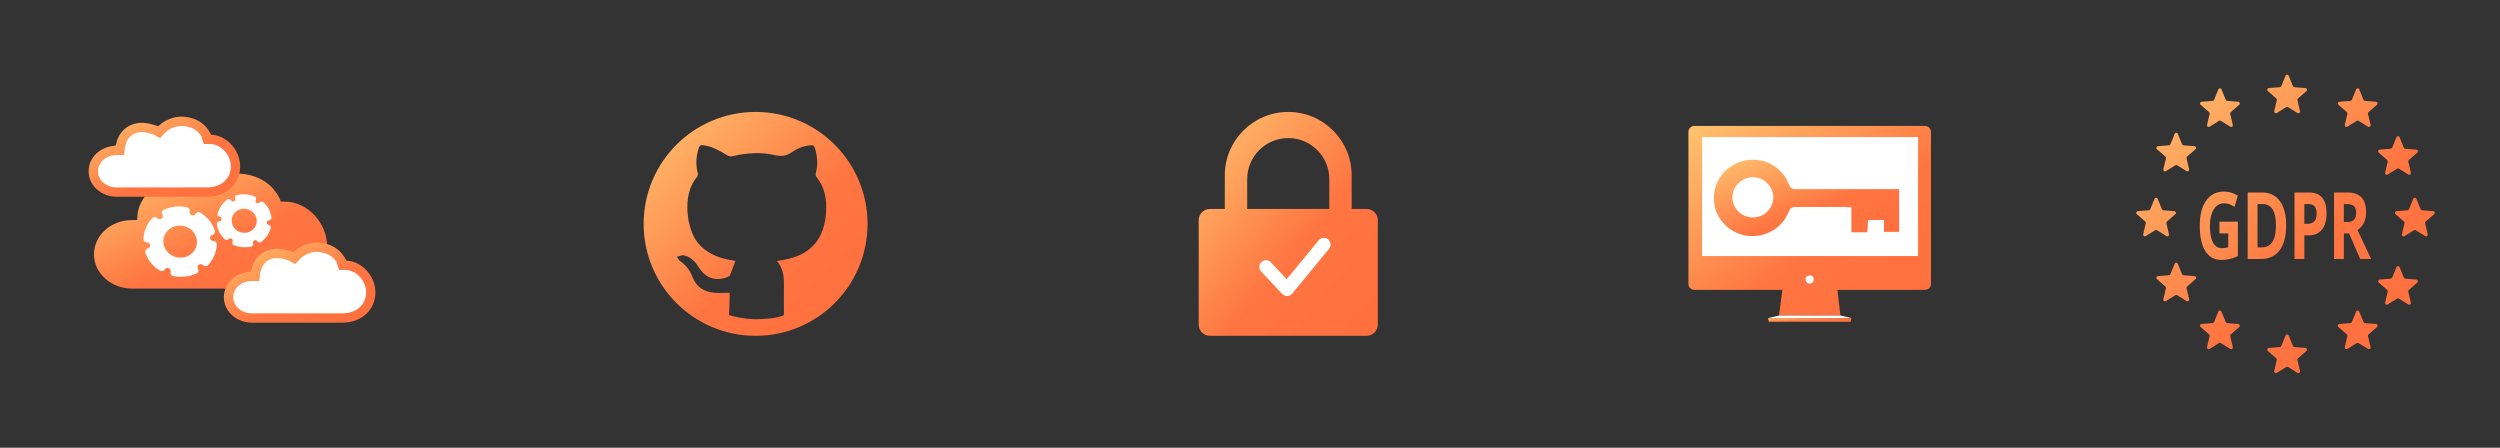 <svg width="536" height="96" viewBox="0 0 536 96" fill="none" xmlns="http://www.w3.org/2000/svg">
<rect x="0" y="0" width="536" height="96" fill="#333333" stroke="none"/>
<path d="M490.028 16.226C490.151 15.925 490.57 15.925 490.693 16.226L491.61 18.469C491.661 18.596 491.779 18.682 491.913 18.693L494.293 18.887C494.612 18.913 494.742 19.319 494.498 19.531L492.685 21.111C492.583 21.201 492.538 21.341 492.569 21.475L493.123 23.837C493.198 24.154 492.859 24.405 492.585 24.235L490.548 22.969C490.433 22.897 490.288 22.897 490.172 22.969L488.135 24.235C487.862 24.405 487.523 24.154 487.597 23.837L488.151 21.475C488.182 21.341 488.138 21.201 488.035 21.111L486.222 19.531C485.979 19.319 486.108 18.913 486.427 18.887L488.807 18.693C488.942 18.682 489.059 18.596 489.111 18.469L490.028 16.226Z" fill="url(#paint0_linear)"/>
<path d="M461.932 42.615C462.055 42.314 462.474 42.314 462.597 42.615L463.514 44.858C463.566 44.984 463.683 45.071 463.818 45.082L466.197 45.276C466.517 45.302 466.646 45.708 466.403 45.92L464.59 47.5C464.487 47.59 464.443 47.73 464.474 47.864L465.028 50.226C465.102 50.543 464.763 50.794 464.49 50.624L462.452 49.358C462.337 49.286 462.192 49.286 462.077 49.358L460.04 50.624C459.766 50.794 459.427 50.543 459.502 50.226L460.055 47.864C460.087 47.73 460.042 47.59 459.939 47.5L458.126 45.92C457.883 45.708 458.013 45.302 458.332 45.276L460.712 45.082C460.846 45.071 460.963 44.984 461.015 44.858L461.932 42.615Z" fill="url(#paint1_linear)"/>
<path d="M466.254 28.687C466.378 28.386 466.797 28.386 466.92 28.687L467.836 30.93C467.888 31.057 468.006 31.144 468.14 31.155L470.52 31.349C470.839 31.375 470.969 31.78 470.725 31.992L468.912 33.573C468.81 33.662 468.765 33.802 468.796 33.936L469.35 36.299C469.425 36.616 469.085 36.867 468.812 36.697L466.775 35.431C466.66 35.359 466.515 35.359 466.399 35.431L464.362 36.697C464.089 36.867 463.75 36.616 463.824 36.299L464.378 33.936C464.409 33.802 464.364 33.662 464.262 33.573L462.449 31.992C462.205 31.78 462.335 31.375 462.654 31.349L465.034 31.155C465.169 31.144 465.286 31.057 465.338 30.93L466.254 28.687Z" fill="url(#paint2_linear)"/>
<path d="M475.62 19.158C475.743 18.857 476.162 18.857 476.285 19.158L477.202 21.401C477.253 21.528 477.371 21.614 477.505 21.625L479.885 21.819C480.204 21.845 480.334 22.251 480.09 22.463L478.278 24.043C478.175 24.133 478.13 24.273 478.161 24.407L478.715 26.77C478.79 27.087 478.451 27.337 478.177 27.167L476.14 25.901C476.025 25.829 475.88 25.829 475.764 25.901L473.727 27.167C473.454 27.337 473.115 27.087 473.189 26.77L473.743 24.407C473.774 24.273 473.73 24.133 473.627 24.043L471.814 22.463C471.571 22.251 471.7 21.845 472.019 21.819L474.399 21.625C474.534 21.614 474.651 21.528 474.703 21.401L475.62 19.158Z" fill="url(#paint3_linear)"/>
<path d="M466.254 56.542C466.378 56.241 466.797 56.241 466.92 56.542L467.836 58.785C467.888 58.912 468.006 58.999 468.14 59.01L470.52 59.204C470.839 59.23 470.969 59.635 470.725 59.847L468.912 61.428C468.81 61.517 468.765 61.657 468.796 61.791L469.35 64.154C469.425 64.471 469.085 64.722 468.812 64.552L466.775 63.285C466.66 63.214 466.515 63.214 466.399 63.285L464.362 64.552C464.089 64.722 463.75 64.471 463.824 64.154L464.378 61.791C464.409 61.657 464.364 61.517 464.262 61.428L462.449 59.847C462.205 59.635 462.335 59.23 462.654 59.204L465.034 59.01C465.169 58.999 465.286 58.912 465.338 58.785L466.254 56.542Z" fill="url(#paint4_linear)"/>
<path d="M475.62 66.805C475.743 66.504 476.162 66.504 476.285 66.805L477.202 69.047C477.253 69.174 477.371 69.261 477.505 69.272L479.885 69.466C480.204 69.492 480.334 69.898 480.09 70.11L478.278 71.69C478.175 71.779 478.13 71.92 478.161 72.053L478.715 74.416C478.79 74.733 478.451 74.984 478.177 74.814L476.14 73.548C476.025 73.476 475.88 73.476 475.764 73.548L473.727 74.814C473.454 74.984 473.115 74.733 473.189 74.416L473.743 72.053C473.774 71.92 473.73 71.779 473.627 71.69L471.814 70.11C471.571 69.898 471.7 69.492 472.019 69.466L474.399 69.272C474.534 69.261 474.651 69.174 474.703 69.047L475.62 66.805Z" fill="url(#paint5_linear)"/>
<path d="M490.028 71.936C490.151 71.635 490.57 71.635 490.693 71.936L491.61 74.178C491.661 74.305 491.779 74.392 491.913 74.403L494.293 74.597C494.612 74.623 494.742 75.029 494.498 75.241L492.685 76.821C492.583 76.911 492.538 77.051 492.569 77.184L493.123 79.547C493.198 79.864 492.859 80.115 492.585 79.945L490.548 78.679C490.433 78.607 490.288 78.607 490.172 78.679L488.135 79.945C487.862 80.115 487.523 79.864 487.597 79.547L488.151 77.184C488.182 77.051 488.138 76.911 488.035 76.821L486.222 75.241C485.979 75.029 486.108 74.623 486.427 74.597L488.807 74.403C488.942 74.392 489.059 74.305 489.111 74.178L490.028 71.936Z" fill="url(#paint6_linear)"/>
<path d="M505.156 66.805C505.279 66.504 505.698 66.504 505.821 66.805L506.738 69.047C506.79 69.174 506.907 69.261 507.042 69.272L509.421 69.466C509.741 69.492 509.87 69.898 509.627 70.11L507.814 71.69C507.711 71.779 507.666 71.92 507.698 72.053L508.252 74.416C508.326 74.733 507.987 74.984 507.714 74.814L505.676 73.548C505.561 73.476 505.416 73.476 505.301 73.548L503.264 74.814C502.99 74.984 502.651 74.733 502.725 74.416L503.279 72.053C503.311 71.92 503.266 71.779 503.163 71.69L501.35 70.11C501.107 69.898 501.236 69.492 501.556 69.466L503.935 69.272C504.07 69.261 504.187 69.174 504.239 69.047L505.156 66.805Z" fill="url(#paint7_linear)"/>
<path d="M513.801 57.275C513.924 56.974 514.343 56.974 514.466 57.275L515.383 59.518C515.435 59.645 515.552 59.732 515.686 59.743L518.066 59.937C518.385 59.963 518.515 60.368 518.272 60.58L516.459 62.161C516.356 62.25 516.311 62.39 516.343 62.524L516.896 64.887C516.971 65.204 516.632 65.455 516.358 65.285L514.321 64.019C514.206 63.947 514.061 63.947 513.946 64.019L511.908 65.285C511.635 65.455 511.296 65.204 511.37 64.887L511.924 62.524C511.955 62.39 511.911 62.25 511.808 62.161L509.995 60.58C509.752 60.368 509.881 59.963 510.201 59.937L512.58 59.743C512.715 59.732 512.832 59.645 512.884 59.518L513.801 57.275Z" fill="url(#paint8_linear)"/>
<path d="M517.403 42.615C517.526 42.314 517.945 42.314 518.068 42.615L518.985 44.858C519.037 44.984 519.154 45.071 519.288 45.082L521.668 45.276C521.987 45.302 522.117 45.708 521.874 45.92L520.061 47.5C519.958 47.59 519.913 47.73 519.945 47.864L520.498 50.226C520.573 50.543 520.234 50.794 519.96 50.624L517.923 49.358C517.808 49.286 517.663 49.286 517.548 49.358L515.51 50.624C515.237 50.794 514.898 50.543 514.972 50.226L515.526 47.864C515.557 47.73 515.513 47.59 515.41 47.5L513.597 45.92C513.354 45.708 513.483 45.302 513.803 45.276L516.182 45.082C516.317 45.071 516.434 44.984 516.486 44.858L517.403 42.615Z" fill="url(#paint9_linear)"/>
<path d="M513.801 29.42C513.924 29.119 514.343 29.119 514.466 29.42L515.383 31.663C515.435 31.79 515.552 31.877 515.686 31.888L518.066 32.082C518.385 32.108 518.515 32.513 518.272 32.725L516.459 34.306C516.356 34.395 516.311 34.535 516.343 34.669L516.896 37.032C516.971 37.349 516.632 37.6 516.358 37.43L514.321 36.163C514.206 36.092 514.061 36.092 513.946 36.163L511.908 37.43C511.635 37.6 511.296 37.349 511.37 37.032L511.924 34.669C511.955 34.535 511.911 34.395 511.808 34.306L509.995 32.725C509.752 32.513 509.881 32.108 510.201 32.082L512.58 31.888C512.715 31.877 512.832 31.79 512.884 31.663L513.801 29.42Z" fill="url(#paint10_linear)"/>
<path d="M505.156 19.158C505.279 18.857 505.698 18.857 505.821 19.158L506.738 21.401C506.79 21.528 506.907 21.614 507.042 21.625L509.421 21.819C509.741 21.845 509.87 22.251 509.627 22.463L507.814 24.043C507.711 24.133 507.666 24.273 507.698 24.407L508.252 26.77C508.326 27.087 507.987 27.337 507.714 27.167L505.676 25.901C505.561 25.829 505.416 25.829 505.301 25.901L503.264 27.167C502.99 27.337 502.651 27.087 502.725 26.77L503.279 24.407C503.311 24.273 503.266 24.133 503.163 24.043L501.35 22.463C501.107 22.251 501.236 21.845 501.556 21.819L503.935 21.625C504.07 21.614 504.187 21.528 504.239 21.401L505.156 19.158Z" fill="url(#paint11_linear)"/>
<path d="M475.851 47.525H479.8V54.919C479.16 55.218 478.557 55.426 477.989 55.543C477.426 55.667 476.85 55.729 476.26 55.729C474.757 55.729 473.609 55.098 472.815 53.836C472.025 52.568 471.63 50.751 471.63 48.384C471.63 46.082 472.088 44.287 473.005 42.999C473.927 41.712 475.202 41.068 476.832 41.068C477.853 41.068 478.838 41.361 479.787 41.946L479.085 44.365C478.359 43.845 477.603 43.585 476.818 43.585C475.906 43.585 475.175 44.024 474.626 44.901C474.076 45.779 473.802 46.96 473.802 48.442C473.802 49.99 474.022 51.173 474.462 51.993C474.907 52.806 475.552 53.212 476.396 53.212C476.836 53.212 477.283 53.147 477.737 53.017V50.042H475.851V47.525Z" fill="url(#paint12_linear)"/>
<path d="M490.156 48.267C490.156 50.614 489.689 52.412 488.754 53.661C487.823 54.909 486.478 55.533 484.716 55.533H481.898V41.273H485.023C486.648 41.273 487.91 41.887 488.808 43.116C489.707 44.346 490.156 46.062 490.156 48.267ZM487.964 48.345C487.964 45.282 487.02 43.751 485.132 43.751H484.008V53.036H484.914C486.947 53.036 487.964 51.472 487.964 48.345Z" fill="url(#paint13_linear)"/>
<path d="M494.051 47.984H494.746C495.395 47.984 495.881 47.802 496.203 47.438C496.525 47.067 496.686 46.53 496.686 45.828C496.686 45.119 496.55 44.596 496.278 44.258C496.01 43.919 495.588 43.751 495.011 43.751H494.051V47.984ZM498.817 45.721C498.817 47.255 498.481 48.429 497.81 49.242C497.142 50.055 496.191 50.461 494.957 50.461H494.051V55.533H491.941V41.273H495.12C496.328 41.273 497.245 41.647 497.871 42.395C498.502 43.136 498.817 44.245 498.817 45.721Z" fill="url(#paint14_linear)"/>
<path d="M502.528 47.603H503.209C503.876 47.603 504.369 47.444 504.687 47.125C505.004 46.807 505.163 46.306 505.163 45.623C505.163 44.947 505 44.466 504.673 44.18C504.351 43.894 503.849 43.751 503.168 43.751H502.528V47.603ZM502.528 50.061V55.533H500.418V41.273H503.318C504.671 41.273 505.672 41.627 506.321 42.336C506.97 43.038 507.294 44.108 507.294 45.545C507.294 46.384 507.133 47.132 506.811 47.789C506.489 48.439 506.033 48.949 505.442 49.32C506.94 52.526 507.916 54.597 508.37 55.533H506.028L503.652 50.061H502.528Z" fill="url(#paint15_linear)"/>
<path fill-rule="evenodd" clip-rule="evenodd" d="M412.7 27C413.431 27 414 27.558 414 28.275V57.444V60.871C414 61.588 413.431 62.146 412.7 62.146H393.941L394.581 67.645H381.419L382.14 62.146H363.3C362.569 62.146 362 61.588 362 60.871V57.444V57.444V28.275C362 27.558 362.569 27 363.3 27H412.7Z" fill="url(#paint16_linear)"/>
<path d="M411.237 29.391H364.925V54.894H411.237V29.391Z" fill="white"/>
<path d="M381.419 67.645H394.581L396.938 68.203H379.062L381.419 67.645Z" fill="white"/>
<path d="M396.775 69H379.225L379.062 68.203H396.938L396.775 69Z" fill="url(#paint17_linear)"/>
<path d="M388 60.791C388.493 60.791 388.893 60.399 388.893 59.915C388.893 59.431 388.493 59.038 388 59.038C387.506 59.038 387.106 59.431 387.106 59.915C387.106 60.399 387.506 60.791 388 60.791Z" fill="white"/>
<path d="M407.175 40.548C407.175 43.736 407.175 46.605 407.175 49.714C406.038 49.714 405.144 49.714 403.925 49.714C403.925 48.917 403.925 48.04 403.925 47.163C402.788 47.163 401.731 47.163 400.513 47.163C400.431 48.04 400.431 48.837 400.35 49.793C399.213 49.793 398.156 49.793 396.938 49.793C396.938 48.04 396.938 46.287 396.938 44.454C396.45 44.454 396.044 44.374 395.638 44.374C392.144 44.374 388.569 44.374 385.075 44.374C384.263 44.374 383.856 44.533 383.531 45.33C382.069 49.076 378.169 51.148 374.35 50.511C370.288 49.793 367.444 46.446 367.444 42.461C367.444 38.556 370.206 35.209 374.188 34.412C378.088 33.615 382.069 35.687 383.531 39.512C383.856 40.389 384.344 40.548 385.156 40.548C392.492 40.548 399.859 40.548 407.175 40.548ZM375.813 37.998C373.456 37.998 371.425 39.911 371.425 42.302C371.425 44.693 373.456 46.685 375.894 46.605C378.331 46.605 380.2 44.613 380.2 42.222C380.119 39.911 378.169 37.998 375.813 37.998Z" fill="url(#paint18_linear)"/>
<path fill-rule="evenodd" clip-rule="evenodd" d="M162 72C175.255 72 186 61.255 186 48C186 34.745 175.255 24 162 24C148.745 24 138 34.745 138 48C138 61.255 148.745 72 162 72ZM168.077 61.651C168.049 63.408 168.065 65.798 168.077 67.556C166.617 68.355 163.008 68.444 162.033 68.444C162.033 68.444 159.385 68.466 156.311 67.556C156.378 66.01 156.443 64.14 156.443 62.78C156.073 62.78 155.712 62.788 155.358 62.795C154.605 62.812 153.882 62.827 153.163 62.767C150.999 62.575 149.334 61.599 148.476 59.408C147.93 58.011 147.103 56.827 145.833 55.997C145.626 55.864 145.486 55.617 145.346 55.371C145.281 55.257 145.216 55.143 145.144 55.04C145.283 55.001 145.422 54.962 145.56 54.923C145.822 54.849 146.085 54.775 146.348 54.704C146.377 54.699 146.408 54.709 146.44 54.719C146.456 54.724 146.472 54.729 146.489 54.733C147.988 55.01 148.994 55.967 149.778 57.248C151.244 59.65 153.446 60.405 156.008 59.378C156.211 59.299 156.458 59.141 156.536 58.952C156.832 58.227 157.102 57.492 157.382 56.731C157.478 56.468 157.576 56.202 157.676 55.932C157.675 55.932 157.673 55.932 157.671 55.932C157.671 55.931 157.672 55.931 157.672 55.931C157.481 55.897 157.291 55.865 157.101 55.833C156.838 55.79 156.575 55.746 156.311 55.695C153.699 55.183 151.346 54.197 149.574 52.007C147.296 49.187 146.072 41.825 149.452 37.929C149.605 37.755 149.669 37.378 149.607 37.143C149.172 35.528 149.215 33.92 149.64 32.315C149.979 31.04 150.09 30.975 151.365 31.232C153.015 31.567 154.446 32.409 155.876 33.275C156.192 33.466 156.656 33.579 157.001 33.494C160.048 32.765 163.122 32.558 166.176 33.269C167.563 33.597 168.649 33.421 169.817 32.611C171.027 31.775 172.401 31.232 173.9 31.145C174.327 31.117 174.557 31.255 174.696 31.701C175.257 33.49 175.397 35.278 174.915 37.108C174.853 37.334 174.86 37.688 174.991 37.844C176.799 40.058 177.284 42.636 177.111 45.446C176.773 50.968 174.121 54.294 169.015 55.505C168.484 55.632 167.945 55.725 167.371 55.825C167.113 55.87 166.847 55.916 166.571 55.967C168.061 57.635 168.106 59.63 168.077 61.651ZM157.759 55.951C157.759 55.951 157.758 55.95 157.756 55.949C157.758 55.95 157.759 55.95 157.759 55.951Z" fill="url(#paint19_linear)"/>
<path d="M59.968 42.5L60.196 43.22H61.03C65.96 43.22 70.131 47.831 70.131 52.803C70.131 57.702 66.415 61.881 60.044 61.881H28.342C23.792 61.881 20.151 58.567 20.151 54.532C20.151 50.497 23.716 47.183 28.342 47.183H29.404L29.48 46.174C29.48 46.174 29.48 46.102 29.48 46.03C29.48 45.886 29.556 45.742 29.556 45.526C29.632 45.093 29.783 44.445 30.087 43.797C30.694 42.428 31.755 40.842 33.727 39.906C35.699 38.969 37.747 39.041 39.491 39.474C40.325 39.69 41.084 39.906 41.539 40.122C41.766 40.194 41.994 40.338 42.146 40.41C42.221 40.41 42.221 40.482 42.297 40.482L43.132 40.914L43.738 40.266C43.738 40.266 43.814 40.194 43.814 40.122C43.89 40.05 44.042 39.906 44.269 39.69C44.724 39.329 45.331 38.897 46.165 38.465C47.758 37.6 50.033 36.88 52.839 37.384C55.645 37.888 57.466 39.257 58.527 40.41C59.058 41.059 59.438 41.635 59.665 41.995C59.741 42.211 59.893 42.355 59.893 42.5C59.968 42.428 59.968 42.428 59.968 42.5Z" fill="url(#paint20_linear)"/>
<path d="M44.269 29.436L44.421 29.869H44.952C47.986 29.869 50.488 32.678 50.488 35.705C50.488 38.659 48.213 41.18 44.345 41.18H25.006C22.199 41.18 20 39.163 20 36.713C20 34.264 22.199 32.246 25.006 32.246H25.688L25.764 31.598V31.526C25.764 31.454 25.764 31.309 25.84 31.238C25.916 30.949 25.991 30.589 26.143 30.157C26.522 29.292 27.129 28.355 28.343 27.779C29.556 27.203 30.845 27.275 31.831 27.491C32.362 27.635 32.817 27.779 33.121 27.851C33.272 27.923 33.424 27.995 33.5 27.995C33.576 27.995 33.576 27.995 33.576 28.067L34.107 28.355L34.486 27.923C34.486 27.923 34.486 27.851 34.562 27.851C34.638 27.779 34.713 27.707 34.865 27.563C35.093 27.347 35.472 27.059 36.003 26.77C36.989 26.266 38.354 25.762 40.098 26.122C41.842 26.41 42.904 27.275 43.511 27.995C43.814 28.355 44.042 28.716 44.194 29.004C44.269 29.148 44.345 29.22 44.345 29.292C44.194 29.364 44.269 29.364 44.269 29.436Z" fill="white"/>
<path d="M73.269 56.436L73.421 56.868H73.952C76.986 56.868 79.488 59.678 79.488 62.705C79.488 65.659 77.213 68.18 73.345 68.18H54.006C51.199 68.18 49 66.163 49 63.713C49 61.264 51.199 59.246 54.006 59.246H54.688L54.764 58.598V58.526C54.764 58.454 54.764 58.309 54.84 58.237C54.916 57.949 54.992 57.589 55.143 57.157C55.522 56.292 56.129 55.355 57.343 54.779C58.556 54.203 59.845 54.275 60.831 54.491C61.362 54.635 61.817 54.779 62.121 54.851C62.272 54.923 62.424 54.995 62.5 54.995C62.576 54.995 62.576 54.995 62.576 55.067L63.107 55.355L63.486 54.923C63.486 54.923 63.486 54.851 63.562 54.851C63.638 54.779 63.713 54.707 63.865 54.563C64.093 54.347 64.472 54.059 65.003 53.77C65.989 53.266 67.354 52.762 69.098 53.122C70.842 53.41 71.904 54.275 72.511 54.995C72.814 55.355 73.042 55.716 73.194 56.004C73.269 56.148 73.345 56.22 73.345 56.292C73.194 56.364 73.269 56.364 73.269 56.436Z" fill="white"/>
<path fill-rule="evenodd" clip-rule="evenodd" d="M36.469 27.655C36.01 27.906 35.708 28.142 35.554 28.288L35.208 28.617L34.331 29.616L32.995 28.89C32.985 28.886 32.976 28.882 32.969 28.88C32.966 28.878 32.964 28.877 32.962 28.877C32.901 28.852 32.838 28.823 32.783 28.798C32.609 28.753 32.388 28.689 32.157 28.622C31.969 28.568 31.775 28.512 31.594 28.463C30.725 28.276 29.698 28.243 28.772 28.683C27.869 29.111 27.399 29.796 27.074 30.524C26.983 30.79 26.929 31.008 26.872 31.235C26.851 31.318 26.83 31.403 26.807 31.492L26.764 31.655L26.578 33.246H25.006C22.65 33.246 21 34.913 21 36.713C21 38.514 22.65 40.181 25.006 40.181H44.345C46.056 40.181 47.335 39.627 48.178 38.825C49.024 38.022 49.488 36.919 49.488 35.705C49.488 33.161 47.366 30.869 44.952 30.869H43.712L43.269 29.607V29.561C43.258 29.505 43.25 29.438 43.25 29.364C43.25 29.364 43.25 29.364 43.25 29.363C43.13 29.15 42.961 28.895 42.746 28.64C42.262 28.065 41.402 27.351 39.935 27.109L39.915 27.105L39.896 27.102C38.471 26.807 37.353 27.205 36.469 27.655ZM33.516 28.995C33.516 28.996 33.513 28.995 33.508 28.995ZM32.576 28.062C32.575 28.056 32.575 28.052 32.575 28.052C32.576 28.052 32.576 28.055 32.576 28.062ZM40.281 25.139C38.232 24.722 36.63 25.326 35.547 25.88L35.536 25.886L35.526 25.892C34.929 26.215 34.476 26.553 34.176 26.838L33.996 27.009C33.992 27.012 33.987 27.015 33.983 27.018C33.959 27.033 33.936 27.049 33.914 27.065C33.807 27.024 33.717 27.01 33.67 27.005C33.664 27.002 33.658 26.999 33.651 26.996C33.621 26.982 33.589 26.967 33.55 26.948L33.454 26.903L33.352 26.878C33.195 26.841 33.019 26.79 32.796 26.725C32.603 26.669 32.374 26.602 32.093 26.526L32.069 26.52L32.045 26.514C30.947 26.273 29.406 26.167 27.913 26.876C26.404 27.593 25.661 28.767 25.227 29.755L25.212 29.79L25.2 29.826C25.066 30.206 24.979 30.559 24.917 30.807C24.914 30.818 24.912 30.829 24.909 30.84C24.832 30.993 24.802 31.132 24.788 31.209C24.786 31.223 24.784 31.236 24.782 31.25C21.624 31.356 19 33.686 19 36.713C19 39.812 21.749 42.181 25.006 42.181H44.345C46.502 42.181 48.295 41.474 49.556 40.275C50.815 39.079 51.488 37.444 51.488 35.705C51.488 32.297 48.769 29.06 45.265 28.877C45.26 28.864 45.255 28.851 45.25 28.84C45.209 28.747 45.163 28.673 45.143 28.641C45.117 28.6 45.104 28.58 45.096 28.569C45.087 28.555 45.086 28.552 45.078 28.538C44.897 28.193 44.63 27.772 44.276 27.351C43.548 26.487 42.291 25.476 40.281 25.139ZM44.774 30.196L44.776 30.195C44.765 30.201 44.763 30.201 44.774 30.196Z" fill="url(#paint21_linear)"/>
<path fill-rule="evenodd" clip-rule="evenodd" d="M65.469 54.655C65.01 54.906 64.708 55.142 64.554 55.288L64.207 55.617L63.331 56.616L61.995 55.89C61.985 55.886 61.976 55.882 61.969 55.88C61.966 55.878 61.964 55.877 61.962 55.877C61.901 55.852 61.838 55.823 61.783 55.798C61.609 55.753 61.388 55.689 61.157 55.622C60.969 55.568 60.775 55.512 60.594 55.463C59.725 55.276 58.698 55.243 57.772 55.682C56.869 56.111 56.399 56.796 56.074 57.524C55.983 57.789 55.929 58.008 55.872 58.235C55.851 58.318 55.83 58.403 55.807 58.492L55.764 58.655L55.578 60.246H54.006C51.65 60.246 50 61.913 50 63.713C50 65.514 51.65 67.18 54.006 67.18H73.345C75.056 67.18 76.335 66.627 77.178 65.825C78.024 65.022 78.488 63.919 78.488 62.705C78.488 60.161 76.366 57.869 73.952 57.869H72.712L72.269 56.607V56.561C72.258 56.505 72.25 56.438 72.25 56.364C72.25 56.364 72.25 56.364 72.25 56.363C72.13 56.15 71.961 55.895 71.746 55.64C71.262 55.065 70.402 54.351 68.935 54.109L68.915 54.105L68.896 54.102C67.471 53.807 66.353 54.205 65.469 54.655ZM62.516 55.995C62.516 55.996 62.513 55.995 62.508 55.995ZM61.576 55.062C61.575 55.056 61.575 55.052 61.575 55.052C61.576 55.052 61.576 55.055 61.576 55.062ZM69.281 52.139C67.232 51.722 65.63 52.326 64.547 52.88L64.536 52.886L64.525 52.892C63.929 53.215 63.476 53.553 63.176 53.838L62.996 54.009C62.992 54.012 62.987 54.015 62.983 54.018C62.959 54.033 62.936 54.049 62.914 54.065C62.807 54.024 62.717 54.01 62.67 54.005C62.664 54.002 62.658 53.999 62.651 53.996C62.621 53.982 62.589 53.967 62.55 53.948L62.454 53.903L62.352 53.878C62.195 53.841 62.019 53.79 61.796 53.725C61.603 53.669 61.374 53.602 61.093 53.526L61.069 53.52L61.045 53.514C59.947 53.273 58.406 53.167 56.913 53.876C55.404 54.593 54.661 55.767 54.227 56.755L54.212 56.79L54.2 56.826C54.066 57.206 53.979 57.559 53.917 57.807C53.914 57.818 53.912 57.829 53.909 57.84C53.832 57.993 53.802 58.132 53.788 58.209C53.786 58.223 53.784 58.236 53.782 58.25C50.624 58.356 48 60.686 48 63.713C48 66.812 50.749 69.18 54.006 69.18H73.345C75.502 69.18 77.295 68.474 78.556 67.275C79.815 66.079 80.488 64.444 80.488 62.705C80.488 59.297 77.769 56.06 74.265 55.877C74.26 55.864 74.255 55.851 74.25 55.84C74.209 55.746 74.163 55.673 74.143 55.641C74.117 55.6 74.104 55.58 74.097 55.569C74.088 55.555 74.086 55.552 74.078 55.538C73.897 55.193 73.63 54.772 73.276 54.351C72.548 53.487 71.291 52.476 69.281 52.139ZM73.774 57.196L73.776 57.195C73.765 57.2 73.763 57.201 73.774 57.196Z" fill="url(#paint22_linear)"/>
<path d="M31.172 54.152C31.041 53.791 31.24 53.402 31.615 53.284C31.632 53.279 31.65 53.274 31.667 53.27C32.013 53.194 32.241 52.883 32.2 52.545C32.147 52.204 31.833 51.953 31.473 51.963C31.076 51.963 30.747 51.655 30.74 51.275C30.74 51.258 30.74 51.24 30.741 51.222C30.831 49.569 31.494 48 32.627 46.764C32.759 46.619 32.95 46.536 33.153 46.536C33.355 46.535 33.551 46.615 33.691 46.757C33.94 47.04 34.379 47.081 34.672 46.848C34.945 46.63 34.996 46.245 34.788 45.961C34.681 45.795 34.65 45.595 34.705 45.41C34.759 45.225 34.893 45.071 35.075 44.988C36.629 44.276 38.396 44.081 40.099 44.434C40.49 44.512 40.746 44.877 40.671 45.248C40.667 45.266 40.663 45.283 40.658 45.3C40.539 45.645 40.737 46.022 41.101 46.142C41.429 46.25 41.787 46.112 41.939 45.819C42.132 45.49 42.571 45.379 42.919 45.569C42.934 45.578 42.95 45.587 42.965 45.597C44.439 46.503 45.539 47.872 46.071 49.462C46.201 49.822 46.002 50.211 45.627 50.329C45.61 50.334 45.594 50.339 45.577 50.343C45.203 50.413 44.964 50.76 45.044 51.118C45.116 51.44 45.422 51.667 45.764 51.653C46.162 51.653 46.49 51.96 46.497 52.34C46.498 52.358 46.497 52.376 46.496 52.393C46.407 54.047 45.743 55.615 44.61 56.851C44.478 56.996 44.287 57.079 44.084 57.08C43.881 57.081 43.685 57 43.545 56.857C43.286 56.581 42.845 56.554 42.561 56.797C42.307 57.014 42.26 57.377 42.448 57.653C42.645 57.956 42.571 58.349 42.277 58.559C42.239 58.587 42.198 58.611 42.155 58.631C40.601 59.344 38.833 59.539 37.131 59.185C36.74 59.107 36.484 58.742 36.559 58.371C36.562 58.353 36.566 58.336 36.571 58.319C36.688 57.973 36.487 57.598 36.123 57.48C35.796 57.375 35.442 57.512 35.29 57.803C35.096 58.131 34.657 58.241 34.31 58.05C34.295 58.042 34.28 58.033 34.266 58.023C32.792 57.117 31.692 55.748 31.16 54.159L31.172 54.152ZM40.835 54.555C42.405 53.417 42.688 51.262 41.466 49.743C40.245 48.224 37.983 47.915 36.413 49.054C34.843 50.192 34.561 52.347 35.782 53.866C37.003 55.386 39.266 55.694 40.835 54.555Z" fill="white"/>
<path d="M46.513 48.025C46.472 47.741 46.678 47.483 46.973 47.448C46.986 47.446 46.999 47.445 47.013 47.445C47.279 47.437 47.495 47.24 47.517 46.986C47.53 46.727 47.338 46.499 47.072 46.456C46.779 46.401 46.585 46.129 46.638 45.849C46.64 45.836 46.644 45.823 46.647 45.81C46.967 44.606 47.697 43.544 48.72 42.792C48.84 42.704 48.993 42.67 49.142 42.697C49.291 42.725 49.423 42.811 49.504 42.935C49.644 43.178 49.961 43.269 50.211 43.138C50.446 43.015 50.542 42.74 50.433 42.502C50.38 42.365 50.389 42.214 50.457 42.085C50.525 41.956 50.648 41.862 50.794 41.826C52.047 41.518 53.377 41.62 54.575 42.116C54.851 42.228 54.983 42.532 54.871 42.795C54.865 42.807 54.86 42.819 54.853 42.831C54.713 43.068 54.801 43.373 55.05 43.511C55.275 43.637 55.559 43.585 55.716 43.39C55.909 43.175 56.248 43.154 56.475 43.343C56.485 43.351 56.495 43.36 56.504 43.37C57.449 44.241 58.048 45.401 58.195 46.644C58.235 46.927 58.029 47.185 57.734 47.22C57.721 47.221 57.709 47.223 57.696 47.223C57.41 47.223 57.181 47.445 57.184 47.72C57.188 47.966 57.378 48.176 57.632 48.213C57.924 48.268 58.118 48.54 58.065 48.82C58.063 48.833 58.06 48.846 58.056 48.859C57.736 50.063 57.007 51.125 55.983 51.877C55.864 51.965 55.71 52 55.561 51.972C55.411 51.944 55.28 51.858 55.199 51.733C55.05 51.494 54.73 51.413 54.484 51.553C54.264 51.676 54.173 51.937 54.269 52.166C54.367 52.417 54.252 52.695 54.004 52.809C53.972 52.825 53.938 52.837 53.903 52.845C52.65 53.154 51.32 53.052 50.122 52.555C49.846 52.443 49.714 52.139 49.826 51.876C49.832 51.864 49.837 51.852 49.844 51.84C49.983 51.602 49.893 51.298 49.642 51.161C49.419 51.038 49.137 51.09 48.981 51.282C48.788 51.497 48.448 51.517 48.222 51.328C48.212 51.32 48.202 51.311 48.193 51.302C47.248 50.431 46.65 49.271 46.503 48.028L46.513 48.025ZM53.559 49.664C54.889 49.044 55.429 47.498 54.764 46.211C54.1 44.924 52.483 44.383 51.153 45.002C49.823 45.622 49.284 47.168 49.948 48.455C50.613 49.742 52.229 50.283 53.559 49.664Z" fill="white"/>
<path fill-rule="evenodd" clip-rule="evenodd" d="M276.2 24C268.689 24 262.6 30.089 262.6 37.6V44.8H259.4C258.075 44.8 257 45.874 257 47.2V69.6C257 70.925 258.075 72 259.4 72H293C294.325 72 295.4 70.925 295.4 69.6V47.2C295.4 45.874 294.325 44.8 293 44.8H289.8V37.6C289.8 30.089 283.711 24 276.2 24ZM285 38.4V44.8H267.4V38.4C267.4 33.54 271.34 29.6 276.2 29.6C281.06 29.6 285 33.54 285 38.4Z" fill="url(#paint23_linear)"/>
<path fill-rule="evenodd" clip-rule="evenodd" d="M284.754 51.319C285.363 51.826 285.448 52.734 284.944 53.347L277.047 62.947C276.786 63.264 276.402 63.454 275.992 63.468C275.582 63.482 275.186 63.318 274.904 63.018L270.391 58.218C269.848 57.64 269.874 56.729 270.448 56.182C271.023 55.636 271.929 55.662 272.472 56.239L275.873 59.857L282.738 51.511C283.242 50.898 284.144 50.812 284.754 51.319Z" fill="white"/>
<defs>
<linearGradient id="paint0_linear" x1="458" y1="13.5" x2="522" y2="80" gradientUnits="userSpaceOnUse">
<stop stop-color="#FFC671"/>
<stop offset="0.594" stop-color="#FF7541"/>
<stop offset="1" stop-color="#FF6F3D"/>
</linearGradient>
<linearGradient id="paint1_linear" x1="458" y1="13.5" x2="522" y2="80" gradientUnits="userSpaceOnUse">
<stop stop-color="#FFC671"/>
<stop offset="0.594" stop-color="#FF7541"/>
<stop offset="1" stop-color="#FF6F3D"/>
</linearGradient>
<linearGradient id="paint2_linear" x1="458" y1="13.5" x2="522" y2="80" gradientUnits="userSpaceOnUse">
<stop stop-color="#FFC671"/>
<stop offset="0.594" stop-color="#FF7541"/>
<stop offset="1" stop-color="#FF6F3D"/>
</linearGradient>
<linearGradient id="paint3_linear" x1="458" y1="13.5" x2="522" y2="80" gradientUnits="userSpaceOnUse">
<stop stop-color="#FFC671"/>
<stop offset="0.594" stop-color="#FF7541"/>
<stop offset="1" stop-color="#FF6F3D"/>
</linearGradient>
<linearGradient id="paint4_linear" x1="458" y1="13.5" x2="522" y2="80" gradientUnits="userSpaceOnUse">
<stop stop-color="#FFC671"/>
<stop offset="0.594" stop-color="#FF7541"/>
<stop offset="1" stop-color="#FF6F3D"/>
</linearGradient>
<linearGradient id="paint5_linear" x1="458" y1="13.5" x2="522" y2="80" gradientUnits="userSpaceOnUse">
<stop stop-color="#FFC671"/>
<stop offset="0.594" stop-color="#FF7541"/>
<stop offset="1" stop-color="#FF6F3D"/>
</linearGradient>
<linearGradient id="paint6_linear" x1="458" y1="13.5" x2="522" y2="80" gradientUnits="userSpaceOnUse">
<stop stop-color="#FFC671"/>
<stop offset="0.594" stop-color="#FF7541"/>
<stop offset="1" stop-color="#FF6F3D"/>
</linearGradient>
<linearGradient id="paint7_linear" x1="458" y1="13.5" x2="522" y2="80" gradientUnits="userSpaceOnUse">
<stop stop-color="#FFC671"/>
<stop offset="0.594" stop-color="#FF7541"/>
<stop offset="1" stop-color="#FF6F3D"/>
</linearGradient>
<linearGradient id="paint8_linear" x1="458" y1="13.5" x2="522" y2="80" gradientUnits="userSpaceOnUse">
<stop stop-color="#FFC671"/>
<stop offset="0.594" stop-color="#FF7541"/>
<stop offset="1" stop-color="#FF6F3D"/>
</linearGradient>
<linearGradient id="paint9_linear" x1="458" y1="13.5" x2="522" y2="80" gradientUnits="userSpaceOnUse">
<stop stop-color="#FFC671"/>
<stop offset="0.594" stop-color="#FF7541"/>
<stop offset="1" stop-color="#FF6F3D"/>
</linearGradient>
<linearGradient id="paint10_linear" x1="458" y1="13.5" x2="522" y2="80" gradientUnits="userSpaceOnUse">
<stop stop-color="#FFC671"/>
<stop offset="0.594" stop-color="#FF7541"/>
<stop offset="1" stop-color="#FF6F3D"/>
</linearGradient>
<linearGradient id="paint11_linear" x1="458" y1="13.5" x2="522" y2="80" gradientUnits="userSpaceOnUse">
<stop stop-color="#FFC671"/>
<stop offset="0.594" stop-color="#FF7541"/>
<stop offset="1" stop-color="#FF6F3D"/>
</linearGradient>
<linearGradient id="paint12_linear" x1="458" y1="13.5" x2="522" y2="80" gradientUnits="userSpaceOnUse">
<stop stop-color="#FFC671"/>
<stop offset="0.594" stop-color="#FF7541"/>
<stop offset="1" stop-color="#FF6F3D"/>
</linearGradient>
<linearGradient id="paint13_linear" x1="458" y1="13.5" x2="522" y2="80" gradientUnits="userSpaceOnUse">
<stop stop-color="#FFC671"/>
<stop offset="0.594" stop-color="#FF7541"/>
<stop offset="1" stop-color="#FF6F3D"/>
</linearGradient>
<linearGradient id="paint14_linear" x1="458" y1="13.5" x2="522" y2="80" gradientUnits="userSpaceOnUse">
<stop stop-color="#FFC671"/>
<stop offset="0.594" stop-color="#FF7541"/>
<stop offset="1" stop-color="#FF6F3D"/>
</linearGradient>
<linearGradient id="paint15_linear" x1="458" y1="13.5" x2="522" y2="80" gradientUnits="userSpaceOnUse">
<stop stop-color="#FFC671"/>
<stop offset="0.594" stop-color="#FF7541"/>
<stop offset="1" stop-color="#FF6F3D"/>
</linearGradient>
<linearGradient id="paint16_linear" x1="362" y1="25.412" x2="401.081" y2="77.364" gradientUnits="userSpaceOnUse">
<stop stop-color="#FFC671"/>
<stop offset="0.594" stop-color="#FF7541"/>
<stop offset="1" stop-color="#FF6F3D"/>
</linearGradient>
<linearGradient id="paint17_linear" x1="379.063" y1="68.172" x2="379.131" y2="69.764" gradientUnits="userSpaceOnUse">
<stop stop-color="#FFC671"/>
<stop offset="0.594" stop-color="#FF7541"/>
<stop offset="1" stop-color="#FF6F3D"/>
</linearGradient>
<linearGradient id="paint18_linear" x1="367.444" y1="33.603" x2="378.685" y2="61.93" gradientUnits="userSpaceOnUse">
<stop stop-color="#FFC671"/>
<stop offset="0.594" stop-color="#FF7541"/>
<stop offset="1" stop-color="#FF6F3D"/>
</linearGradient>
<linearGradient id="paint19_linear" x1="138" y1="22.125" x2="186" y2="72" gradientUnits="userSpaceOnUse">
<stop stop-color="#FFC671"/>
<stop offset="0.594" stop-color="#FF7541"/>
<stop offset="1" stop-color="#FF6F3D"/>
</linearGradient>
<linearGradient id="paint20_linear" x1="20.152" y1="36.254" x2="39.281" y2="76.532" gradientUnits="userSpaceOnUse">
<stop stop-color="#FFC671"/>
<stop offset="0.594" stop-color="#FF7541"/>
<stop offset="1" stop-color="#FF6F3D"/>
</linearGradient>
<linearGradient id="paint21_linear" x1="19" y1="24.329" x2="32.9" y2="51.641" gradientUnits="userSpaceOnUse">
<stop stop-color="#FFC671"/>
<stop offset="0.594" stop-color="#FF7541"/>
<stop offset="1" stop-color="#FF6F3D"/>
</linearGradient>
<linearGradient id="paint22_linear" x1="48" y1="51.329" x2="61.9" y2="78.641" gradientUnits="userSpaceOnUse">
<stop stop-color="#FFC671"/>
<stop offset="0.594" stop-color="#FF7541"/>
<stop offset="1" stop-color="#FF6F3D"/>
</linearGradient>
<linearGradient id="paint23_linear" x1="257" y1="22.125" x2="304.226" y2="61.382" gradientUnits="userSpaceOnUse">
<stop stop-color="#FFC671"/>
<stop offset="0.594" stop-color="#FF7541"/>
<stop offset="1" stop-color="#FF6F3D"/>
</linearGradient>
</defs>
</svg>
